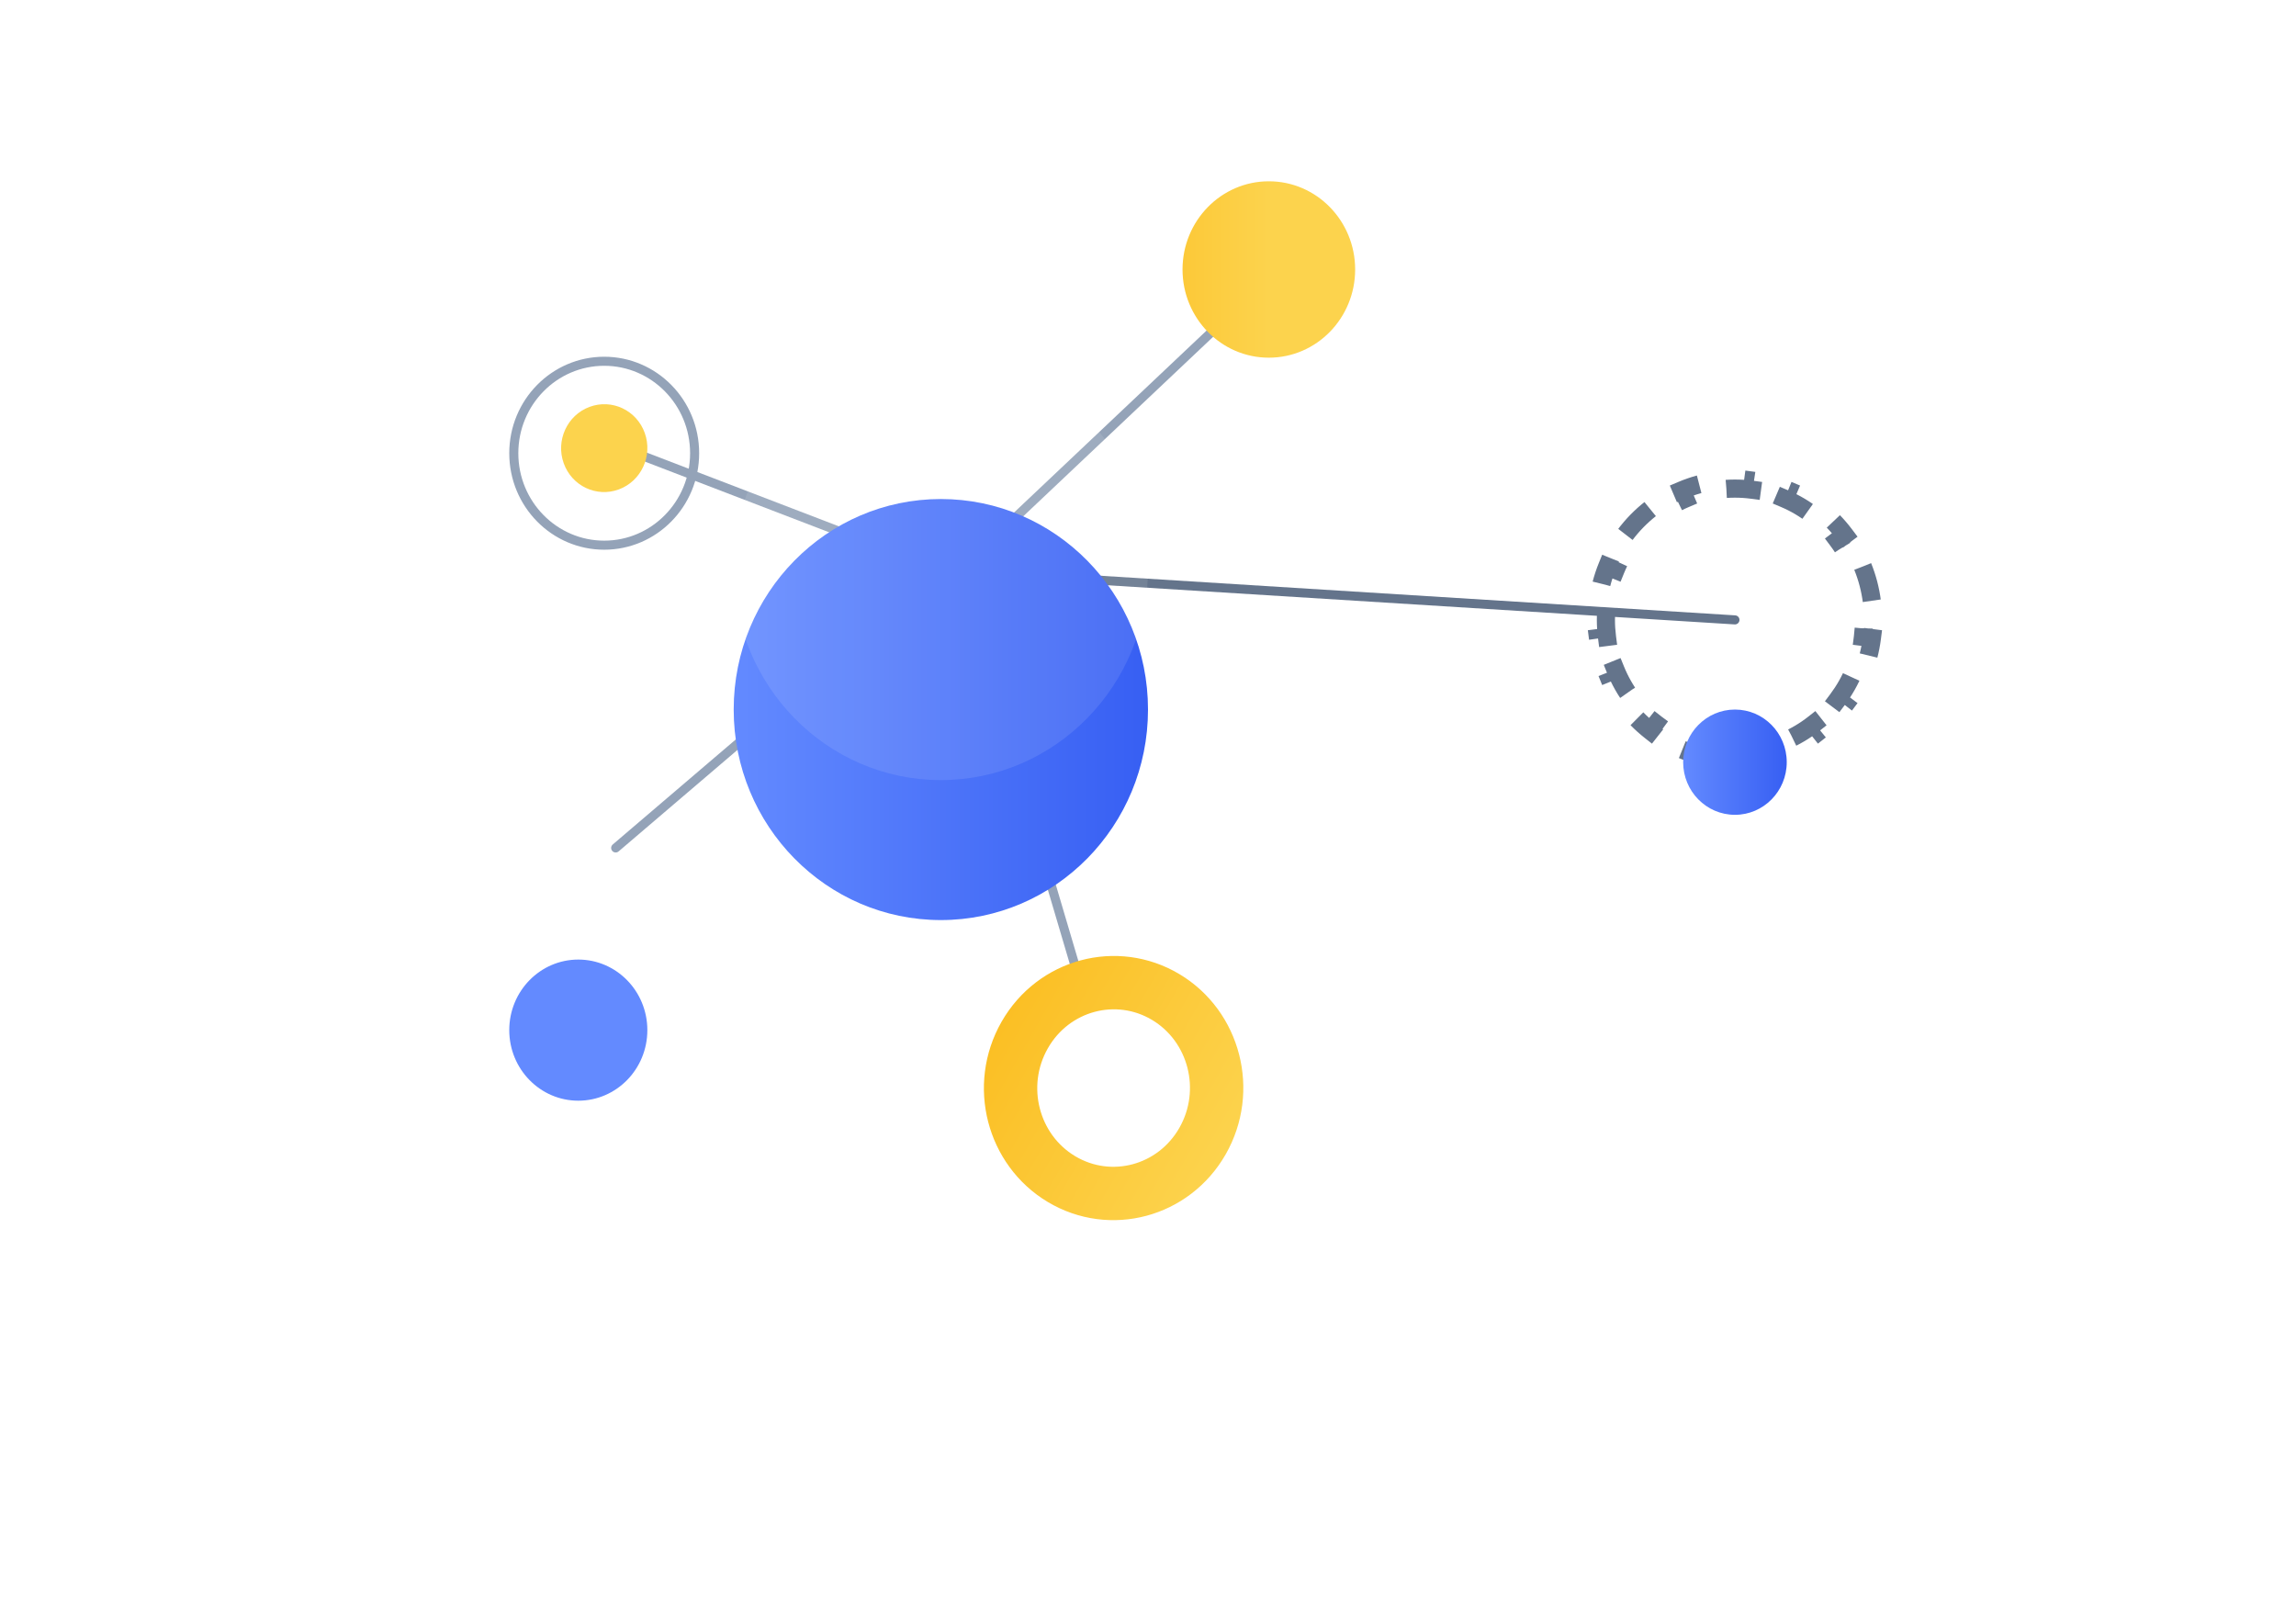 <svg width="152" height="106" viewBox="0 0 152 106" fill="none" xmlns="http://www.w3.org/2000/svg">
<path d="M45.986 30C45.986 33.366 43.301 36.087 40 36.087C36.699 36.087 34.014 33.366 34.014 30C34.014 26.634 36.699 23.913 40 23.913C43.301 23.913 45.986 26.634 45.986 30Z" fill="white" stroke="#94A3B8" stroke-width="0.6"/>
<g filter="url(#filter0_b_8785_25799)">
<ellipse cx="40" cy="62.855" rx="12" ry="12.26" fill="white" fill-opacity="0.1"/>
</g>
<path d="M63.429 37.75L71.588 65.338" stroke="#94A3B8" stroke-width="0.6" stroke-linecap="round"/>
<path d="M70.278 78.05C67.042 76.12 65.927 71.855 67.838 68.51C69.75 65.165 73.934 64.062 77.17 65.993C80.405 67.923 81.52 72.188 79.609 75.533C77.697 78.878 73.513 79.981 70.278 78.05Z" stroke="url(#paint0_linear_8785_25799)" stroke-width="3.532"/>
<path d="M62.286 37.751L40.759 56.128" stroke="#94A3B8" stroke-width="0.6" stroke-linecap="round"/>
<g filter="url(#filter1_d_8785_25799)">
<ellipse rx="4.671" ry="4.571" transform="matrix(0 -1 -1 0 38.285 58.768)" fill="#638AFF"/>
</g>
<path d="M62.286 37.751L40.572 29.419" stroke="#94A3B8" stroke-width="0.6" stroke-linecap="round"/>
<ellipse rx="2.864" ry="2.898" transform="matrix(-0.937 0.349 0.336 0.942 40.002 29.663)" fill="#FCD34D"/>
<path d="M62.285 38.918L81.838 20.44" stroke="#94A3B8" stroke-width="0.6" stroke-linecap="round"/>
<path d="M123.316 37.5C123.613 38.233 123.82 39.014 123.924 39.828L123.329 39.904C123.376 40.273 123.4 40.65 123.4 41.032C123.4 41.415 123.376 41.791 123.329 42.16L123.924 42.236C123.82 43.05 123.613 43.831 123.316 44.564L122.76 44.339C122.475 45.044 122.101 45.702 121.653 46.299L122.133 46.66C121.648 47.305 121.083 47.884 120.451 48.381L120.08 47.91C119.491 48.373 118.842 48.76 118.146 49.055L118.381 49.607C117.651 49.917 116.873 50.134 116.061 50.243L115.981 49.648C115.614 49.697 115.239 49.722 114.857 49.722C114.476 49.722 114.101 49.697 113.733 49.648L113.654 50.243C112.842 50.134 112.064 49.917 111.333 49.607L111.568 49.055C110.872 48.76 110.223 48.373 109.634 47.91L109.263 48.381C108.632 47.884 108.066 47.305 107.582 46.66L108.062 46.299C107.614 45.702 107.24 45.044 106.954 44.339L106.398 44.564C106.101 43.831 105.894 43.05 105.79 42.236L106.386 42.16C106.339 41.791 106.314 41.415 106.314 41.032C106.314 40.65 106.339 40.273 106.386 39.904L105.79 39.828C105.894 39.014 106.101 38.233 106.398 37.5L106.954 37.725C107.24 37.02 107.614 36.362 108.062 35.765L107.582 35.405C108.066 34.759 108.632 34.18 109.263 33.683L109.634 34.154C110.223 33.691 110.872 33.304 111.568 33.009L111.333 32.457C112.064 32.147 112.842 31.93 113.654 31.822L113.733 32.416C114.101 32.367 114.476 32.342 114.857 32.342C115.239 32.342 115.614 32.367 115.981 32.416L116.061 31.822C116.873 31.93 117.651 32.147 118.381 32.457L118.146 33.009C118.842 33.304 119.491 33.691 120.08 34.154L120.451 33.683C121.083 34.18 121.648 34.759 122.133 35.405L121.653 35.765C122.101 36.362 122.475 37.02 122.76 37.725L123.316 37.5Z" fill="white" stroke="#64748B" stroke-width="1.2" stroke-dasharray="2.35 2.35"/>
<path d="M62.286 37.751L114.857 41.032" stroke="#64748B" stroke-width="0.6" stroke-linecap="round"/>
<g filter="url(#filter2_d_8785_25799)">
<ellipse cx="114.857" cy="41.032" rx="3.429" ry="3.484" fill="url(#paint1_linear_8785_25799)"/>
</g>
<ellipse rx="5.838" ry="5.714" transform="matrix(0 -1 -1 0 84 17.838)" fill="url(#paint2_linear_8785_25799)"/>
<g filter="url(#filter3_d_8785_25799)">
<ellipse cx="62.286" cy="37.548" rx="13.714" ry="13.935" fill="url(#paint3_linear_8785_25799)"/>
</g>
<g filter="url(#filter4_b_8785_25799)">
<ellipse cx="62.286" cy="37.624" rx="13.714" ry="14.012" fill="white" fill-opacity="0.1"/>
</g>
<defs>
<filter id="filter0_b_8785_25799" x="-5.578" y="17.016" width="91.157" height="91.677" filterUnits="userSpaceOnUse" color-interpolation-filters="sRGB">
<feFlood flood-opacity="0" result="BackgroundImageFix"/>
<feGaussianBlur in="BackgroundImage" stdDeviation="16.789"/>
<feComposite in2="SourceAlpha" operator="in" result="effect1_backgroundBlur_8785_25799"/>
<feBlend mode="normal" in="SourceGraphic" in2="effect1_backgroundBlur_8785_25799" result="shape"/>
</filter>
<filter id="filter1_d_8785_25799" x="0.746" y="30.549" width="75.079" height="75.277" filterUnits="userSpaceOnUse" color-interpolation-filters="sRGB">
<feFlood flood-opacity="0" result="BackgroundImageFix"/>
<feColorMatrix in="SourceAlpha" type="matrix" values="0 0 0 0 0 0 0 0 0 0 0 0 0 0 0 0 0 0 127 0" result="hardAlpha"/>
<feMorphology radius="4.71" operator="dilate" in="SourceAlpha" result="effect1_dropShadow_8785_25799"/>
<feOffset dy="9.419"/>
<feGaussianBlur stdDeviation="14.129"/>
<feColorMatrix type="matrix" values="0 0 0 0 0.216 0 0 0 0 0.373 0 0 0 0 0.953 0 0 0 0.25 0"/>
<feBlend mode="normal" in2="BackgroundImageFix" result="effect1_dropShadow_8785_25799"/>
<feBlend mode="normal" in="SourceGraphic" in2="effect1_dropShadow_8785_25799" result="shape"/>
</filter>
<filter id="filter2_d_8785_25799" x="78.461" y="14" width="72.793" height="72.903" filterUnits="userSpaceOnUse" color-interpolation-filters="sRGB">
<feFlood flood-opacity="0" result="BackgroundImageFix"/>
<feColorMatrix in="SourceAlpha" type="matrix" values="0 0 0 0 0 0 0 0 0 0 0 0 0 0 0 0 0 0 127 0" result="hardAlpha"/>
<feMorphology radius="4.71" operator="dilate" in="SourceAlpha" result="effect1_dropShadow_8785_25799"/>
<feOffset dy="9.419"/>
<feGaussianBlur stdDeviation="14.129"/>
<feColorMatrix type="matrix" values="0 0 0 0 0.216 0 0 0 0 0.373 0 0 0 0 0.953 0 0 0 0.25 0"/>
<feBlend mode="normal" in2="BackgroundImageFix" result="effect1_dropShadow_8785_25799"/>
<feBlend mode="normal" in="SourceGraphic" in2="effect1_dropShadow_8785_25799" result="shape"/>
</filter>
<filter id="filter3_d_8785_25799" x="15.604" y="0.064" width="93.364" height="93.807" filterUnits="userSpaceOnUse" color-interpolation-filters="sRGB">
<feFlood flood-opacity="0" result="BackgroundImageFix"/>
<feColorMatrix in="SourceAlpha" type="matrix" values="0 0 0 0 0 0 0 0 0 0 0 0 0 0 0 0 0 0 127 0" result="hardAlpha"/>
<feMorphology radius="4.71" operator="dilate" in="SourceAlpha" result="effect1_dropShadow_8785_25799"/>
<feOffset dy="9.419"/>
<feGaussianBlur stdDeviation="14.129"/>
<feColorMatrix type="matrix" values="0 0 0 0 0.216 0 0 0 0 0.373 0 0 0 0 0.953 0 0 0 0.25 0"/>
<feBlend mode="normal" in2="BackgroundImageFix" result="effect1_dropShadow_8785_25799"/>
<feBlend mode="normal" in="SourceGraphic" in2="effect1_dropShadow_8785_25799" result="shape"/>
</filter>
<filter id="filter4_b_8785_25799" x="22.668" y="-2.291" width="79.235" height="79.83" filterUnits="userSpaceOnUse" color-interpolation-filters="sRGB">
<feFlood flood-opacity="0" result="BackgroundImageFix"/>
<feGaussianBlur in="BackgroundImage" stdDeviation="12.952"/>
<feComposite in2="SourceAlpha" operator="in" result="effect1_backgroundBlur_8785_25799"/>
<feBlend mode="normal" in="SourceGraphic" in2="effect1_backgroundBlur_8785_25799" result="shape"/>
</filter>
<linearGradient id="paint0_linear_8785_25799" x1="81.125" y1="76.438" x2="66.162" y2="67.885" gradientUnits="userSpaceOnUse">
<stop stop-color="#FCD34D"/>
<stop offset="1" stop-color="#FBBF24"/>
</linearGradient>
<linearGradient id="paint1_linear_8785_25799" x1="111.428" y1="41.032" x2="118.286" y2="41.032" gradientUnits="userSpaceOnUse">
<stop stop-color="#638AFF"/>
<stop offset="1" stop-color="#375FF3"/>
</linearGradient>
<linearGradient id="paint2_linear_8785_25799" x1="5.838" y1="0" x2="5.838" y2="11.429" gradientUnits="userSpaceOnUse">
<stop stop-color="#FCD34D"/>
<stop offset="1" stop-color="#FBBF24"/>
</linearGradient>
<linearGradient id="paint3_linear_8785_25799" x1="48.572" y1="37.548" x2="76" y2="37.548" gradientUnits="userSpaceOnUse">
<stop stop-color="#638AFF"/>
<stop offset="1" stop-color="#375FF3"/>
</linearGradient>
</defs>
</svg>
